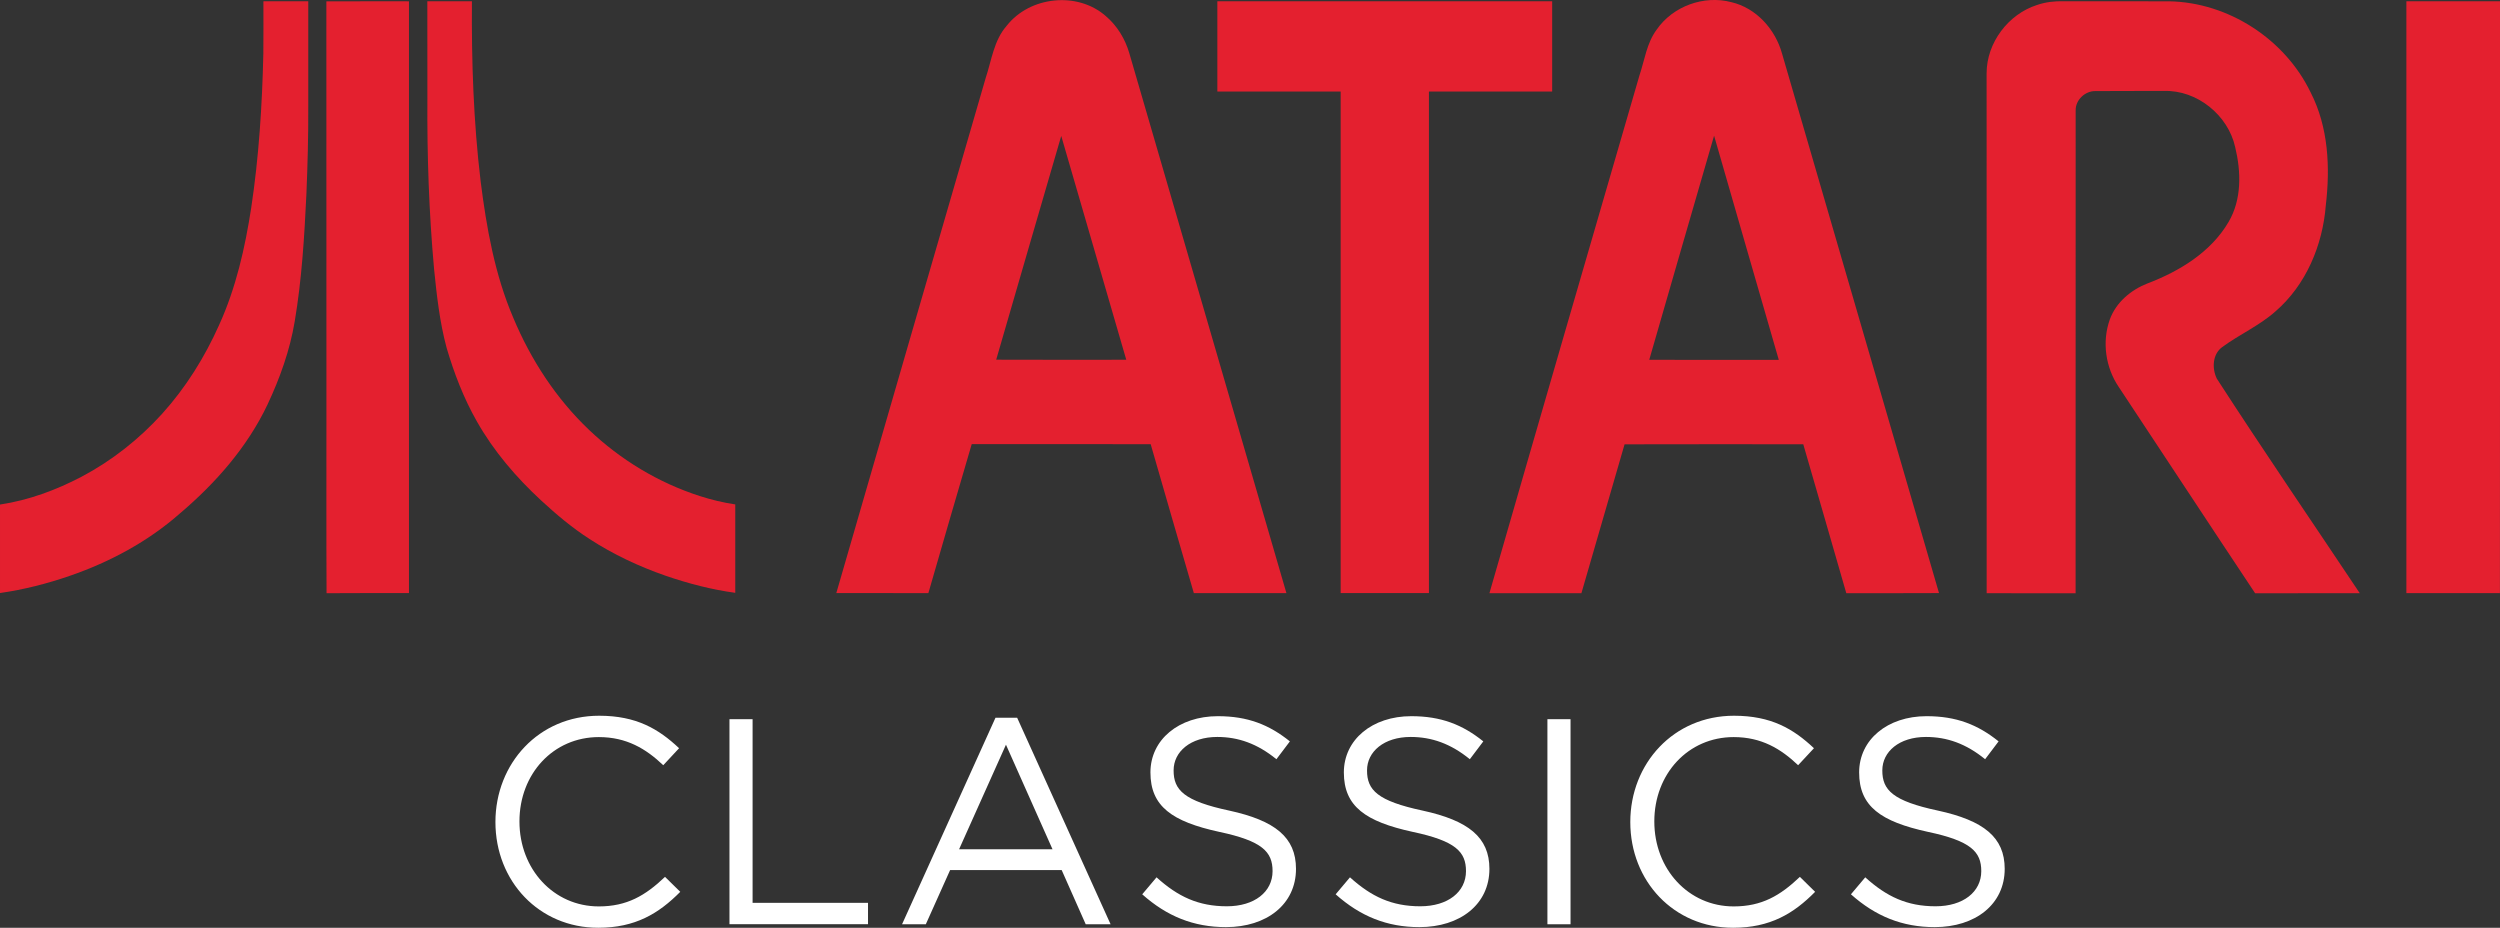 <?xml version="1.0" encoding="utf-8"?>
<!-- Generator: Adobe Illustrator 25.0.0, SVG Export Plug-In . SVG Version: 6.00 Build 0)  -->
<svg version="1.1" id="Layer_1" xmlns="http://www.w3.org/2000/svg" xmlns:xlink="http://www.w3.org/1999/xlink" x="0px" y="0px"
	 viewBox="0 0 3840.1 1425.1" style="enable-background:new 0 0 3840.1 1425.1;" xml:space="preserve">
<rect x="0" y="0" width="3840.1" height="1425.1" fill="#333333" stroke="none"/>
<style type="text/css">
	.st0{fill:#E4202F;}
	.st1{fill:#FFFFFF;}
	.st2{stroke:#000000;stroke-miterlimit:10;}
</style>
<g>
	<g>
		<g>
			<g>
				<g>
					<path class="st0" d="M404.6,2c23-0.1,45.9,0,68.9-0.1c0.1,54,0,108,0,162.1c0.2,45.1-1,90.2-2.9,135.2
						c-3.1,65-7.1,130.2-17.9,194.5c-7.4,44.3-22.7,87.1-41.8,127.7c-31,65.4-79.8,120.8-134.6,167.3
						c-49,43.2-107.6,74.6-169.1,95.8c-34.8,12-70.7,21.2-107.2,26.4c0-45.3,0-90.6,0-135.9c43.9-6.6,86.2-22.2,125.4-42.8
						c46.5-24.6,88.4-57.7,123.7-96.7c36.4-40.3,65.4-86.9,87.5-136.4c25.9-56.9,39.8-118.4,49.3-180
						c11.8-78.3,16.8-157.5,18.6-236.6C404.8,55.6,404.6,28.8,404.6,2z"/>
					<path class="st0" d="M501.3,2.1c42.3-0.3,84.6,0,126.9-0.1c0,303,0,606,0,909c-42.2,0.1-84.4-0.2-126.6,0.2
						c-0.5-96.6-0.1-193.2-0.2-289.8C501.3,414.8,501.4,208.5,501.3,2.1z"/>
					<path class="st0" d="M656.4,1.9c22.9,0,45.7-0.1,68.5,0c-0.7,92.4,2.4,184.9,13.4,276.7c9,71.3,21.7,143.1,50.1,209.5
						c26.9,64.3,65.7,124,116.3,172.1c48.3,46,106.8,81.4,170.4,101.8c17.7,5.7,35.9,10.1,54.3,12.8c0,45.3,0,90.6,0,135.8
						c-36.2-4.9-71.8-14.2-106.3-26c-41.2-14.3-81-32.9-117.6-56.7c-26.7-17.2-51-37.7-74.3-59.2c-38.4-35.5-72.9-75.8-98.7-121.4
						c-20.2-35.5-35-73.9-46.5-113.1c-10.6-39.4-15.1-80-19.2-120.5c-7.9-87.4-10.9-175.3-10.3-263.1
						C656.4,101.3,656.4,51.6,656.4,1.9z"/>
				</g>
				<path class="st0" d="M1546.4,39.5c35.4-45.2,108.5-53,151.9-15c17.7,14.9,30.2,35.6,36.5,57.7c80.3,276.3,161,552.5,241.2,828.9
					c-47.4,0-94.8-0.1-142.2,0c-22.4-76.2-44.2-152.5-66.3-228.8c-91.7-0.2-183.3,0-274.9-0.1c-22.4,76.2-44.6,152.5-66.6,228.9
					c-47.1-0.2-94.3,0-141.4-0.1c76.3-263.6,152.7-527.2,229.3-790.7C1523.1,92.8,1526.5,62,1546.4,39.5 M1630.1,208.8
					c-33.6,114.5-66.5,229.2-99.9,343.7c66.6,0.3,133.2,0.1,199.8,0.1C1696.6,438,1663.4,323.4,1630.1,208.8z"/>
				<path class="st0" d="M2544.8,45.4c24.7-35.8,72.4-53.2,114.5-42.1c38.5,8.9,67.9,42,78.1,79.4c80.2,276.1,160.8,552.1,241,828.3
					c-47.5,0.4-94.9,0-142.4,0.2c-22.1-76.3-43.9-152.6-66.1-228.8c-91.5,0-183-0.2-274.5,0.1c-21.9,76.3-44.4,152.4-66.3,228.7
					c-47.1,0-94.2,0-141.3,0c76.3-265.1,153.4-529.9,230.3-794.8C2526.2,92.5,2529.3,66.1,2544.8,45.4 M2533.3,552.7
					c66.3,0.1,132.6,0.1,199,0.1c-33-114.9-66.6-229.6-99.4-344.4C2599.7,323.1,2566.3,437.8,2533.3,552.7z"/>
				<path class="st0" d="M1869.9,1.9c171.5,0,342.9,0,514.3,0c0,46.3,0,92.5,0,138.7c-63.2,0-126.2-0.1-189.3,0
					c0,256.8,0,513.6,0,770.4c-45.2,0-90.4,0-135.6,0c0-256.8,0-513.6,0-770.4c-63.1-0.1-126.2,0-189.4,0
					C1869.9,94.4,1869.9,48.2,1869.9,1.9z"/>
				<path class="st0" d="M3129.1,7.6c13-4.5,26.9-6,40.7-5.7c54.1,0.2,108.1,0,162.2,0.1c91,1.7,177.9,58.2,217.3,140.1
					c27.3,53.2,30.1,115.1,23.2,173.5c-4.8,61.1-30.4,122.2-77.3,162.7c-24.8,22.1-55.7,35.5-82.3,55.2
					c-14.6,11.1-15.3,32.7-7.8,48.1c71.7,110.8,146.3,219.8,219.6,329.6c-53.6,0.1-107.1-0.1-160.7,0.1
					c-70.1-105.3-139.5-211.2-209.4-316.7c-20.5-30-26.1-69.8-13.8-104c9.6-26.3,32.6-45.5,58.2-55.4c48.8-18.6,97-47.9,124-94
					c20.6-34.6,19.5-77.4,10.3-115.3c-10.9-49.2-58.8-87.9-109.5-86.2c-35,0.2-70-0.2-105,0.2c-15.8-0.4-30.7,13.4-30.5,29.4
					c-0.2,247.3,0.1,494.7-0.1,742c-45.6-0.1-91.1,0-136.6-0.1c-0.1-266.3,0.1-532.5-0.1-798.8C3051.6,65.6,3084.8,21.7,3129.1,7.6z
					"/>
				<path class="st0" d="M3696.3,1.9c47.9,0,95.8,0,143.8,0c0,303.1,0.1,606.1-0.1,909.2c-47.9-0.1-95.8,0-143.7,0
					C3696.3,608,3696.3,305,3696.3,1.9z"/>
			</g>
		</g>
	</g>
	<g>
		<path class="st1" d="M918.9,1425.1c-90.9,0-157.9-71.5-157.9-162.4c0-90,66.6-163.3,159.3-163.3c57.1,0,91.3,20.2,122.8,49.9
			l-24.3,26.1c-26.5-25.2-56.2-43.2-99-43.2c-69.7,0-121.9,56.2-121.9,129.6s52.6,130.5,121.9,130.5c43.2,0,71.5-16.6,101.7-45.4
			l23.4,23C1012,1403.1,976,1425.1,918.9,1425.1z"/>
		<path class="st1" d="M1120.5,1104.7h35.5v282.1h177.3v32.8h-212.8V1104.7z"/>
		<path class="st1" d="M1705.9,1419.7h-38.2l-36.9-83.2h-171.4l-37.3,83.2h-36.5l143.5-317.2h33.3L1705.9,1419.7z M1545.2,1143.9
			l-72,160.6h143.5L1545.2,1143.9z"/>
		<path class="st1" d="M1888.1,1245.1c70.2,15.3,102.6,40.9,102.6,89.5c0,54.5-45,89.5-107.5,89.5c-49.9,0-90.9-16.7-128.7-50.4
			l22-26.1c32.8,29.7,64.3,44.5,108,44.5c42.3,0,70.2-22,70.2-54c0-29.7-15.8-46.3-81.9-60.3c-72.4-15.8-105.7-39.1-105.7-91.3
			c0-50.4,43.6-86.4,103.5-86.4c45.9,0,78.7,13,110.7,38.7l-20.7,27.4c-29.2-23.8-58.5-34.2-90.9-34.2c-40.9,0-67,22.5-67,51.3
			C1802.6,1213.6,1818.8,1230.3,1888.1,1245.1z"/>
		<path class="st1" d="M2185.2,1245.1c70.2,15.3,102.6,40.9,102.6,89.5c0,54.5-45,89.5-107.5,89.5c-49.9,0-90.9-16.7-128.7-50.4
			l22-26.1c32.8,29.7,64.3,44.5,108,44.5c42.3,0,70.2-22,70.2-54c0-29.7-15.8-46.3-81.9-60.3c-72.4-15.8-105.7-39.1-105.7-91.3
			c0-50.4,43.6-86.4,103.5-86.4c45.9,0,78.7,13,110.7,38.7l-20.7,27.4c-29.2-23.8-58.5-34.2-90.9-34.2c-40.9,0-67,22.5-67,51.3
			C2099.7,1213.6,2115.9,1230.3,2185.2,1245.1z"/>
		<path class="st1" d="M2412.4,1104.7v315h-35.5v-315H2412.4z"/>
		<path class="st1" d="M2662.1,1425.1c-90.9,0-157.9-71.5-157.9-162.4c0-90,66.6-163.3,159.3-163.3c57.1,0,91.3,20.2,122.8,49.9
			l-24.3,26.1c-26.5-25.2-56.2-43.2-99-43.2c-69.7,0-121.9,56.2-121.9,129.6s52.6,130.5,121.9,130.5c43.2,0,71.5-16.6,101.7-45.4
			l23.4,23C2755.3,1403.1,2719.3,1425.1,2662.1,1425.1z"/>
		<path class="st1" d="M2976.7,1245.1c70.2,15.3,102.6,40.9,102.6,89.5c0,54.5-45,89.5-107.5,89.5c-49.9,0-90.9-16.7-128.7-50.4
			l22-26.1c32.8,29.7,64.3,44.5,108,44.5c42.3,0,70.2-22,70.2-54c0-29.7-15.8-46.3-81.9-60.3c-72.4-15.8-105.7-39.1-105.7-91.3
			c0-50.4,43.6-86.4,103.5-86.4c45.9,0,78.7,13,110.7,38.7l-20.7,27.4c-29.2-23.8-58.5-34.2-90.9-34.2c-40.9,0-67,22.5-67,51.3
			C2891.2,1213.6,2907.4,1230.3,2976.7,1245.1z"/>
	</g>
</g>
</svg>
